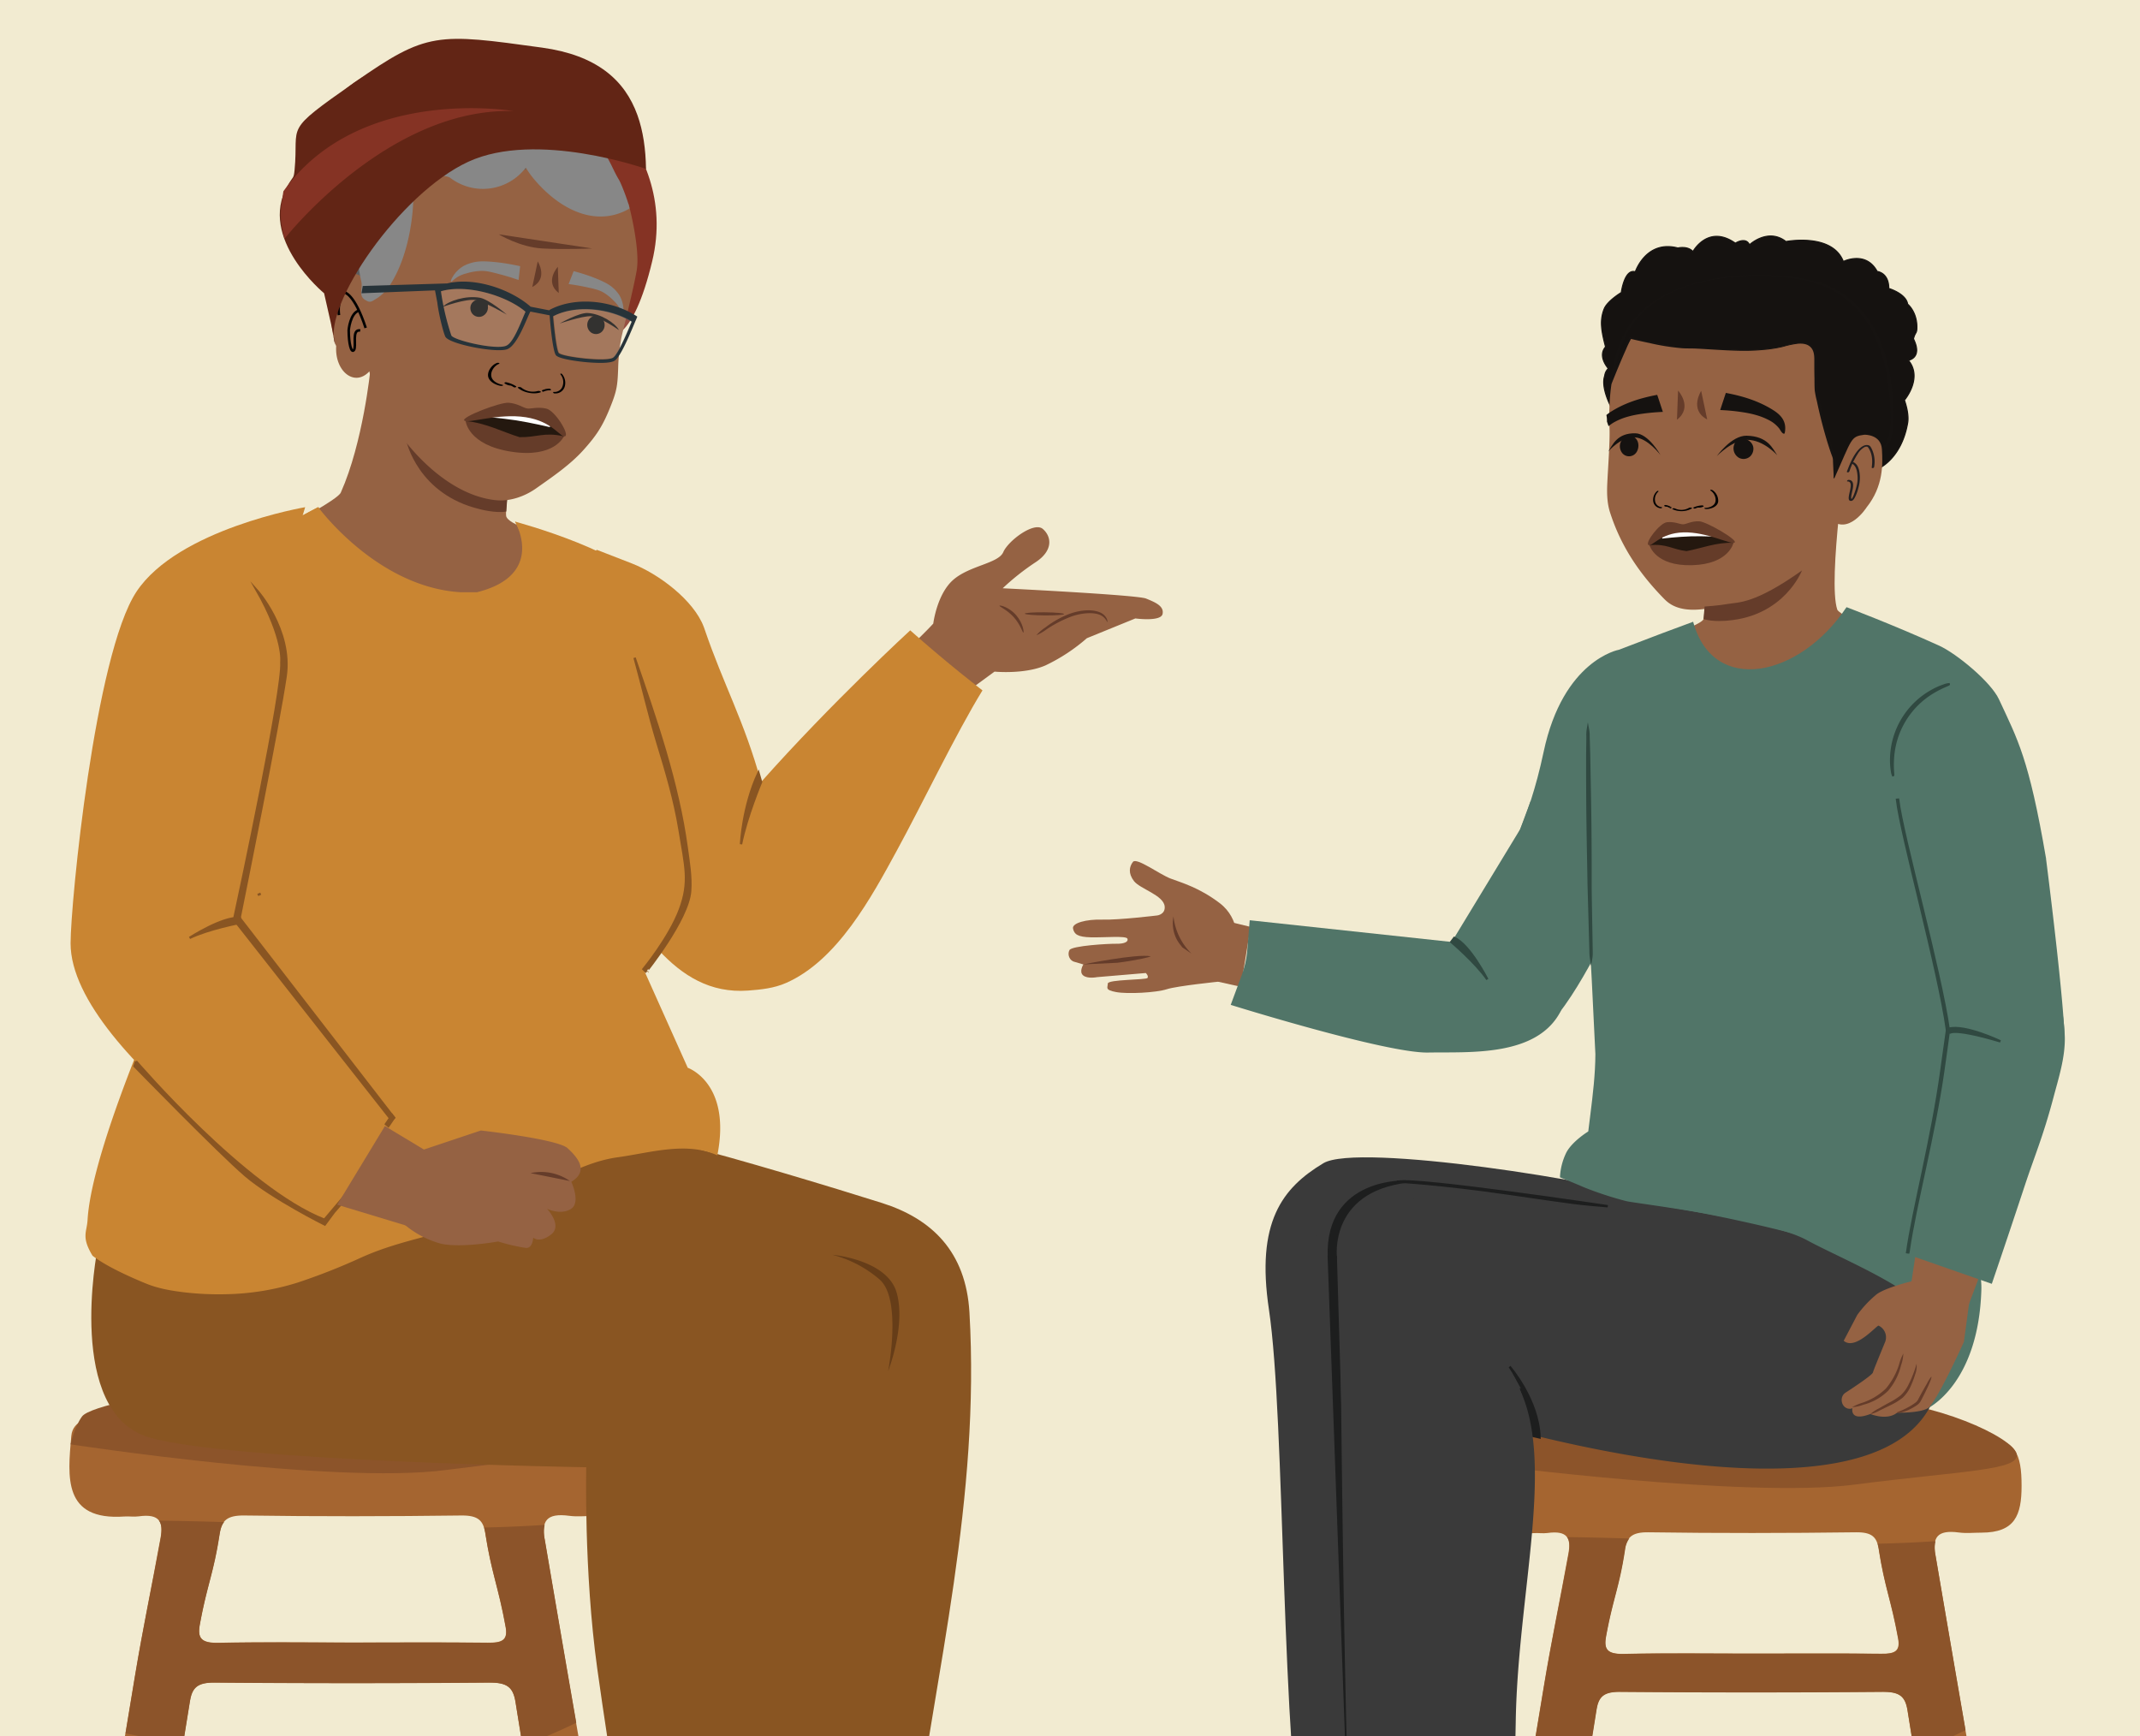 <svg xmlns="http://www.w3.org/2000/svg" xmlns:xlink="http://www.w3.org/1999/xlink" viewBox="0 0 1221.96 991.43"><rect x="0" y="0" width="1221.96" height="991.43" fill="#808080" stroke="none"/><defs><style>.cls-1,.cls-30{fill:none;}.cls-2{clip-path:url(#clip-path);}.cls-3{fill:#f2ebd1;}.cls-4{fill:#956243;}.cls-5{fill:#653c2a;}.cls-6{fill:#517568;}.cls-7{fill:#a56530;}.cls-8{fill:#8c542a;}.cls-9{fill:#3a3a3a;}.cls-10{fill:#1d1e1e;stroke:#1d1e1e;}.cls-10,.cls-11,.cls-20,.cls-22,.cls-24,.cls-30{stroke-miterlimit:10;}.cls-10,.cls-20,.cls-22{stroke-width:1.34px;}.cls-11,.cls-12{fill:#151210;}.cls-11{stroke:#161311;stroke-width:0.62px;}.cls-13{fill:#161311;}.cls-14{fill:#231f20;}.cls-15{fill:#010101;}.cls-16{fill:#f1eef7;}.cls-17{fill:#24180f;}.cls-18,.cls-32{fill:#fff;}.cls-19{fill:#653c29;}.cls-20{fill:#304941;stroke:#304941;}.cls-21{fill:#c98532;}.cls-22{fill:#895522;stroke:#895522;}.cls-23{fill:#3ba448;}.cls-24{fill:#993a2f;stroke:#993a2f;stroke-width:0.34px;}.cls-25{fill:#5e5f5f;}.cls-26{fill:#853324;}.cls-27{fill:#ec9a6f;}.cls-28{fill:#13110f;}.cls-29{fill:#878787;}.cls-30{stroke:#010101;stroke-width:1.46px;}.cls-31{fill:#273339;}.cls-32{opacity:0.14;}.cls-33{fill:#622515;}.cls-34{fill:#663d18;}</style><clipPath id="clip-path"><rect class="cls-1" width="1221.96" height="991.43"/></clipPath></defs><g id="Layer_3" data-name="Layer 3"><g class="cls-2"><polyline class="cls-3" points="1392.13 1218.26 1392.13 -26.39 -141.92 -26.39 -141.92 1218.26"/><path class="cls-4" d="M714,529.23l-12.43-3-7.07,27,1,7.31,13,2.91C710.23,552.79,712.52,539.36,714,529.23Z"/><path class="cls-4" d="M706.28,540.21c.28-.66,2-15.48-9.69-24.43S674.65,504,668.43,501.66s-19.41-12.21-21.5-9.53-2.84,6.56.61,11,16.85,8,17.5,14.4c.48,4.62-4.24,5.19-4.24,5.19s-21.94,2.67-31.24,2.38-17.51,1.94-16.85,5.11,2.51,4.82,10.21,5,20.11-1,20.85.76-1.75,3-6.24,2.91S612,540,610.67,542.5s0,6.08,2.94,6.72l5,1.48s-2.65,4.15-.13,6.25,7.9,1,7.9,1l27.89-2.36s1.69,1.6,1,2.8-22.68.82-22.71,3.22-1.88,3.63,4.75,4.86,23.07.31,28.89-1.61,30.49-4.42,30.49-4.42Z"/><path class="cls-5" d="M657,546c.09.47-8.43,2.42-19.1,3.75l-19.23.91S648.55,544.54,657,546Z"/><path class="cls-5" d="M670.07,523.25a20,20,0,0,0,1.82,13.07c1.55,2.94,3.15,4.16,3,4.47l5.51,3.75A35,35,0,0,1,670.07,523.25Z"/><path class="cls-4" d="M1055.1,253.93s-11.58,77.5-6,94.16c1.34,4.05,58.77,32.92,58.77,32.92L974.58,409.4l-50-37.36s46.77-13.77,48.18-18.6-.11-39.86-.11-39.86"/><path class="cls-6" d="M1141.44,399.33c-4.63-10-24.2-26.13-34.21-30.69-26.08-11.85-52.85-21.95-52.85-21.95-26.75,40.21-76.18,50.59-87.58,8.33l-17.91,6.65L924.47,371c-.1,0-31.93,5.77-43.05,58.35-8.87,42.05-22.1,61.52-22.1,61.52s.14,8.06,31,18.75c9,2.8,12.32,7.63,16.25,9.46h0c.47,1,4.41,81.55,4.41,82.86-.11,22.91-5.46,45.69-6.06,68.57-.37,14.24-.22,28.83-2.91,42.85,5.73,4.8,7.78,8,18.35,13.09,14.92,7.25,28.89,8.45,45.7,10.54,0,0,106.86-.16,147.09-14,3.75-1.3,20.55.23,22.55-2.79,2.11-3.19-8-26.44-7.85-30.34q.32-9.87.58-19.74c1.14-49-14.7-112.52-18.59-143.58l28.67-10.67,29.79-25.74C1158.49,432.85,1152.13,422.4,1141.44,399.33Z"/><path class="cls-7" d="M1000.46,821.2q65.77,0,131.55,0c18.86,0,22.35,8.93,22.33,27.22,0,16.81-3.77,26.68-22.86,26.72-4.3,0-8.69.48-12.88-.08-12.62-1.71-15.16,3-13.5,12.72,16.15,95.23,31.9,184,48,279.19,1.1,6.48.1,9-8.62,9.16-21.77.27-22.22.7-25.24-17.14q-15.42-91.12-30.06-182.35c-1.31-8.26-4.67-10.76-14.49-10.68q-74.79.62-149.6,0c-9.57-.08-12.35,2.84-13.55,10.32-10.22,64.06-20.93,128.07-31.24,192.12-1,6-3.88,7.74-10.8,7.85-22.44.34-23,.5-20.17-17.46,10.45-65.13,21.32-130.2,32.1-195.29,4.58-27.67,9.15-48.8,14.15-76.42,1.54-8.53-.26-13.36-12-11.73-2.51.35-5.16-.11-7.72.07C842.25,877.8,845,853.78,847,831.55c.75-8.62,9.68-10.65,19.38-10.6,44.71.22,89.42,5.56,134.13,5.56ZM999.4,944.15c24.91,0,49.81-.19,74.71.11,7.62.1,11-1.3,9.73-8.49-4-22.23-7.66-29-11.12-51.33-1-6.76-3.84-9.61-12.87-9.5-39.49.5-79,.57-118.5,0-9.79-.15-12.5,3-13.6,10.14-3.31,21.58-6.84,27.67-10.76,49.18-1.36,7.44.62,10.32,10.29,10.1C951.3,943.79,975.36,944.15,999.4,944.15Z"/><path class="cls-8" d="M881.53,963.59q-2.49,15.07-5,30.14c10.44,2,20.83,4.46,31.19,7q2-12.16,3.92-24.34c1.19-7.47,4-10.39,13.55-10.31q74.79.62,149.6,0c9.82-.08,13.17,2.42,14.49,10.69,1.24,7.87,2.52,15.74,3.79,23.61a287.34,287.34,0,0,0,29.28-12.45c-5.69-32.91-11.4-66-17.17-100a18.9,18.9,0,0,1,0-7.91q-10.23.67-20.47,1.06-6.29.24-12.57.38a20.39,20.39,0,0,1,.72,3.11c3.46,22.3,7.11,29.1,11.12,51.33,1.3,7.19-2.11,8.59-9.73,8.5-24.9-.31-49.81-.12-74.71-.12-24,0-48.1-.36-72.13.18-9.66.21-11.65-2.67-10.29-10.11,3.92-21.51,7.46-27.59,10.77-49.17a13.83,13.83,0,0,1,2.45-6.69c-11.84-.37-23.68-.66-35.53-.8,1.61,2.08,1.67,5.36.92,9.52C890.69,914.8,886.12,935.92,881.53,963.59Z"/><path class="cls-8" d="M846.55,836.09s150.5,19.62,212.08,11.66,95.4-8.09,92.9-17.63-46.08-30-90-31.43-164.19,9.59-164.19,9.59S857,815.07,852.75,821,846.55,836.09,846.55,836.09Z"/><path class="cls-9" d="M724.57,747.7c9.46,63.2,6.51,247.08,21.22,324.13,0,0,91.73,25,100.28,8,0,0,5.78-191.62,33.21-284.79,24.17-82,90.41-102,69.85-109.09-32.36-11.19-173.83-33.57-193.47-21.76C732.08,678.34,717.12,697.92,724.57,747.7Z"/><path class="cls-9" d="M770.83,787c-.29-4.89-.84-9.76-1.57-14.59a203.15,203.15,0,0,0-7.77-32.14,215.15,215.15,0,0,0-13-31.35c-3.49-6.84,65.36-20.94,61-27.28,100.51-11.58,232.36,27.55,232.36,27.55s86.62,26.06,62.75,88.52c-31.63,82.77-259,19-332.77-10.28Z"/><path class="cls-10" d="M773.53,1050.18C769.25,944.18,762.75,718,762.75,718l-4-.45,12,332.33Z"/><path class="cls-10" d="M762.75,718s-4.82-37.74,40.5-43.31c0,0-46-2.21-44.46,42.86Z"/><path class="cls-10" d="M798.33,674.72s23.24,1.08,63.09,6.86c39.43,5.72,39.39,5.75,56.63,7.18,0,0-109.22-16.32-119.72-14Z"/><path class="cls-10" d="M874.31,819.68s-1.7-24.35-12.31-39.3c0,0,16.41,18.8,17.09,40.39Z"/><path class="cls-11" d="M916.78,198.06h0c-2.44-9.37-3.36-15.15-.79-21.66,1.81-4.59,9.79-9.37,9.79-9.37s1.78-13.76,8-11.84c0,0,6.14-18.36,24.3-13.59,0,0,5.54-1.39,8.61,2.05,0,0,8.59-15.8,24.21-4.79,0,0,6-3.86,8.06.92,0,0,10.52-9.91,20.84-1.86,0,0,26.35-5.12,32.76,11.39,0,0,12.78-6.43,19.34,5.7,0,0,6.62.54,6.62,9.7,0,0,9.86,2.93,10.76,8.94,0,0,5.67,4.52,5.26,14.11-.12,2.74-1,2-1.93,5.72,5.41,11-2.9,12.24-2.9,12.24,8.43,10.17-2.26,22.77-2.26,22.77s2.79,7.45,1.86,12.91c-3.52,20.64-16.61,26.14-16.61,26.14s-3-30.27-2.2-42-8.77-32.22-11.92-36.66-25.94,3.5-60.8,3.5-41.85-6.24-46-5.13c-8.62,2.31-15.91,32.83-15.68,42.06S933.5,256,933.5,256,915,248,920,232.54c0,0-6.08-11.18-3.7-17.92a6.9,6.9,0,0,1,2.06-4.21S912.05,203.5,916.78,198.06Z"/><path class="cls-4" d="M1033,315.25c-13.76,16-34.59,27-54.19,31.44-19.22,4.32-25.84-2-28.58-4.76-15.05-15.35-25-31.05-30.86-49.27-1.6-4.94-1.86-10.31-1.63-15.82.34-8.25,1.59-24.08,1.32-32-.7-20.07,1.17-38.3,11.89-55.38,22.33-35.58,77.2-35.94,97.75-26.65,24,10.85,35.2,33.63,37.14,58a66.11,66.11,0,0,1-1.89,22.37,71,71,0,0,0-8.56,12.28"/><path class="cls-12" d="M931,192.88s-1.57,1.48-11.52,26.12c2.4-7.83,3.54-19.53,9.92-30.5,22.26-38.34,94.59-34.6,115.16-24.54,24,11.76,33.33,36.07,35.32,62.41.81,10.7,1.39,17.52-1.62,26.47-.14.12-2,2.12-2,2.12s-21.46,4.56-28.33,17.77l-.52-11.38s-5.64-14.13-10.34-38.58c0,0-.33-13.45-.22-17.5.34-12.46-10.79-9.65-18.48-7.52-4.78,1.32-15.18,2.27-20.14,2.26-12.68,0-28.74-1.62-34.68-1.46C955.19,198.78,931,192.88,931,192.88Z"/><path class="cls-13" d="M930.19,193a7.59,7.59,0,0,0-1.18,2c-1.82,3.58-3.38,7.29-5,11q-2.8,6.57-5.46,13.21l1.73-.33c1.48-4.89,2.35-9.94,3.68-14.86a62.41,62.41,0,0,1,6.79-16.57,51.12,51.12,0,0,1,15.86-15.94c13.32-8.65,29.46-12.27,45.11-13.49,14-1.1,28.6-.48,42.29,2.95a51.81,51.81,0,0,1,17.19,7.74,58.2,58.2,0,0,1,18.65,21.88,90.36,90.36,0,0,1,8.28,28.38c.74,5.49,1.16,11.06,1.38,16.59a48.5,48.5,0,0,1-1.68,15.91,6.13,6.13,0,0,1-.59,1.67,6.55,6.55,0,0,1-.63.66l-1.27,1.38,1-.45c-8.1,1.73-16.5,5.25-22.9,10.52a25.58,25.58,0,0,0-6.47,7.69l1.74-.4-.27-5.81-.18-3.93a10,10,0,0,0-.07-1.64,20.26,20.26,0,0,0-.87-2.36c-.77-2.14-1.47-4.31-2.15-6.49-2.5-8.07-4.55-16.28-6.28-24.55a40.34,40.34,0,0,1-1-5.43c-.06-.89,0-1.8-.06-2.7-.07-3.21-.13-6.42-.16-9.63,0-5.09,1-12.27-5.3-14-5.58-1.54-11.42,1.17-16.83,2.17a113.21,113.21,0,0,1-24.94,1.38c-8.32-.33-16.64-1.19-25-1.29-11.16-.12-22.27-2.86-33.09-5.44l-.87-.21c-.38-.09-1.89.54-1.46.64,3.85.94,7.73,1.79,11.61,2.6a130.4,130.4,0,0,0,18.81,3c2.62.17,5.26.06,7.89.19,4.21.2,8.41.49,12.62.73,8.51.49,17,.9,25.52.08A74.93,74.93,0,0,0,1018,198.1a54,54,0,0,1,8.51-1.82c2.56-.22,5.45,0,7.36,1.94,2.23,2.24,2.14,5.6,2.12,8.53,0,3.1,0,6.21.09,9.31,0,2.25,0,4.55.14,6.8a51.74,51.74,0,0,0,1.19,6c.53,2.5,1.09,5,1.68,7.47q1.43,6,3.12,11.91c1.24,4.3,2.56,8.59,4.14,12.78a7,7,0,0,1,.3,2.3l.36,7.91L1047,273c0,.33,1.62-.15,1.75-.4,4.46-8.42,14-13.17,22.67-16,1.23-.4,2.47-.77,3.72-1.09l.54-.13.23-.06a2.7,2.7,0,0,0,1.13-.44,16.49,16.49,0,0,0,1.61-1.73c.82-.86,1-2.23,1.3-3.36a42.93,42.93,0,0,0,1.35-9.16,126.72,126.72,0,0,0-1.15-20.13,105.74,105.74,0,0,0-3.59-17.8c-3.27-10.92-8.76-21.25-17.07-29.17a52.55,52.55,0,0,0-22.31-12.75,113,113,0,0,0-22.91-3.55,149.5,149.5,0,0,0-27.9.77,113.21,113.21,0,0,0-27.8,6.78c-8.42,3.31-16.45,8-22.83,14.46a48,48,0,0,0-8.4,11.54c-3.32,6.38-5.15,13.32-6.75,20.29-.62,2.72-1.22,5.46-2,8.14-.09.28,1.57.06,1.73-.33,2.63-6.53,5.29-13.05,8.18-19.47a55.89,55.89,0,0,1,3-6.17c.06-.1.4-.55.24-.4C932.09,192.49,930.48,192.69,930.19,193Z"/><path class="cls-4" d="M1044.85,296.2c10.36,10.25,21-6.5,21-6.5,9.57-12,9.29-24.61,8.74-33.21s-10-8.26-10-8.26c-8,1.05-6.87,2-17.26,25.09"/><path class="cls-14" d="M1055.94,269.35a45.79,45.79,0,0,1,5-10.45,10.31,10.31,0,0,1,3.74-3.63,2.66,2.66,0,0,1,1-.24h.18l.23,0c-.19,0,.14,0,.22.07s.18.1.06,0a5.06,5.06,0,0,1,.88,1.22c1.87,3.14,2.06,7,1.52,10.58-.09.61,1.26.41,1.35-.13a17,17,0,0,0-1.32-10.43c-.36-.68-.81-1.71-1.59-2-2.52-1-5.15,1.34-6.59,3.12-2.76,3.43-4.47,7.68-6,11.77-.25.68,1.08.59,1.26.1Z"/><path class="cls-14" d="M1055,274.88c4.84.19-2.13,11.32,2,11.14,1,0,1.68-1.11,2.12-1.92a25.5,25.5,0,0,0,2-5.42,20.54,20.54,0,0,0,.87-6.82c-.14-2.81-.72-6.41-3.46-7.88-.49-.26-1.67.41-1,.75,2.3,1.23,2.89,4.18,3.1,6.56a16.73,16.73,0,0,1-.24,5.14,38.11,38.11,0,0,1-1.76,5.93,13.17,13.17,0,0,1-.94,2c-.12.2-.31.38-.41.59,0,0-.17.15-.17.16s.22,0,.23,0-.2-.34-.22-.41a1.63,1.63,0,0,1-.08-.58,7,7,0,0,1,.18-1.58c.21-1.19.53-2.35.74-3.53.4-2.17.46-4.92-2.39-5-.63,0-1.37.9-.47.94Z"/><path class="cls-12" d="M992.83,250.86c2.34-1.15,5-.05,6.53,1.33a5.93,5.93,0,0,1,1.71,2.78,6.07,6.07,0,0,1-1.55,5.48,5.63,5.63,0,0,1-6.48,1,6.22,6.22,0,0,1-2.9-7.29,5.5,5.5,0,0,1,2.69-3.29"/><path class="cls-12" d="M980.29,260.48s8.4-11.88,17.06-11.69c12.19.27,14.9,7.42,17.47,11.17,0,0-7.72-8.83-17.15-8.81C989.12,251.17,980.29,260.48,980.29,260.48Z"/><path class="cls-12" d="M933,249.53c-2.14-1.26-4.7-.28-6.15,1a5.87,5.87,0,0,0-1.7,2.7,6.38,6.38,0,0,0,1.22,5.54,5,5,0,0,0,6,1.27c2.68-1.26,3.61-4.65,3-7.15a5.51,5.51,0,0,0-2.37-3.4"/><path class="cls-12" d="M948.14,259.8s-6.78-12.22-14.27-12.39c-10.54-.25-13.16,6.78-15.53,10.41,0,0,7-8.49,15.15-8.07C940.88,250.13,948.14,259.8,948.14,259.8Z"/><path class="cls-15" d="M956.51,290.37a8.69,8.69,0,0,0,8-.42c.51-.31,2.19,0,1.48.44a12.26,12.26,0,0,1-10.87.4c-.29-.16-.24-.38.13-.5a1.92,1.92,0,0,1,1.28.08"/><path class="cls-15" d="M967,289.76a13.86,13.86,0,0,1,4.93-1.18,1.11,1.11,0,0,1,.75.24c.15.13.17.31,0,.41a5.36,5.36,0,0,1-2.71.59,1,1,0,0,1-.83-.33c-.15-.23.13-.38.36-.37a4.21,4.21,0,0,0,2.18-.49l.74.65a12.74,12.74,0,0,0-4.41,1.07,1,1,0,0,1-.9-.11c-.18-.1-.37-.36-.1-.48"/><path class="cls-15" d="M973.7,290c2,0,4.33-.88,5.32-2.36,1.49-2.25.14-6.07-2.33-7.54-.27-.16-.12-.37.15-.42a1.55,1.55,0,0,1,1.06.23,7.3,7.3,0,0,1,3.19,6.58c-.32,2-2.23,3.35-4.61,3.9a10.87,10.87,0,0,1-2.21.28c-.3,0-.84-.09-1-.33s.13-.34.42-.34"/><path class="cls-15" d="M952.87,289.32a.26.26,0,0,0-.24-.38,2.34,2.34,0,0,1-1.54-.52l-.53.64a6.85,6.85,0,0,1,3.1,1.14.57.57,0,0,0,.64-.09c.13-.11.27-.35.08-.49"/><path class="cls-15" d="M954.38,289.62a7.69,7.69,0,0,0-3.48-1.26.65.65,0,0,0-.53.23.28.28,0,0,0,0,.41"/><path class="cls-15" d="M948.74,289.55a4.08,4.08,0,0,1-3.42-2.46,5.85,5.85,0,0,1,1.6-6.38.24.24,0,0,0-.09-.42.77.77,0,0,0-.7.21,6.58,6.58,0,0,0-2.15,5.41,4.6,4.6,0,0,0,2.95,4,4.49,4.49,0,0,0,1.43.32.71.71,0,0,0,.65-.31c.1-.24-.08-.35-.27-.35"/><path class="cls-12" d="M985.46,224.38l-1.83,5.53-1.38,4.22c4.53.19,8.32.59,11.16,1,5.63.75,11.36,2,16.42,4.64a18,18,0,0,1,6.1,4.86c.53.67,1.7,3.22,2.88,3,.48-.06.56-2.55.57-2.81.13-5-2.86-8.12-6.92-10.68-8.27-5.21-17.42-8-27-9.79"/><path class="cls-12" d="M917.58,240.68a14.9,14.9,0,0,0-.32-3.7,23.47,23.47,0,0,1,2.47-1.81c8.12-5.19,17.12-7.94,26.55-9.71q.93,2.74,1.84,5.52c.47,1.41.93,2.81,1.39,4.21-4.46.18-8.19.58-11,.95-5.54.75-11.18,1.94-16.15,4.6a20.21,20.21,0,0,0-3.87,2.62Z"/><path class="cls-5" d="M973.35,346.34s8-.53,13.6-1.53,14.86.23,42-19.08c0,0-9.94,26-42.48,28.63,0,0-8.44.92-13.74-.92Z"/><path class="cls-16" d="M963.63,305.12c4.57-.1,18.48-1.15,18.48-1.15s-4.91,5.1-18.64,5.38-18.18-4.49-18.18-4.49Z"/><path class="cls-9" d="M765.18,730.2a134.51,134.51,0,0,1,26.66,5.91,70.06,70.06,0,0,1-.66-13.31q2.87-2,6-4a176.59,176.59,0,0,1,23.3,16.58,216.25,216.25,0,0,1,23.93,23.36,193.21,193.21,0,0,1,19.36,26q2.41,3.93,4.6,8l-.85,0c20.56,42.25-.67,116.55-2,189.3-1.21,63.88-1.43,71.86.47,105.95-11.41,14.66-93.67-.85-93.67-.85C766.77,988.16,765.18,730.2,765.18,730.2Z"/><path class="cls-17" d="M961.21,302.43c7.78-.22,25.09,4.39,28.64,7.52,0,0-8.7,6.84-26.74,7.35s-21.21-6-21.21-6S951.31,302.71,961.21,302.43Z"/><path class="cls-18" d="M982.42,306.58s-9.28-.54-16.67-.34-16.61,1.27-16.61,1.27-1.35-5.88,12-6.25S982.42,306.58,982.42,306.58Z"/><path class="cls-19" d="M963,314.69c8.41-1.53,17-5.12,26.82-4.74,0,0-2.43,12.18-23.63,12.78S941.9,311.3,941.9,311.3C951.73,310.36,954.55,313.64,963,314.69Z"/><path class="cls-19" d="M951.87,298.18c4.44-.47,7.32,1.26,9.25,1.2s4.71-1.94,9.18-1.71c4.18.21,22.14,10.64,20.21,12.11s-15.85-6.16-29.26-5.79-18,8.54-20,7.18S947.7,298.63,951.87,298.18Z"/><path class="cls-5" d="M958.19,223s8.7,9.51-.63,16.65Z"/><path class="cls-5" d="M971.38,223.18s-7,10.85,3.44,16.31Z"/><path class="cls-6" d="M873.91,457.63,868,473.53l-49.37,81.29c1.48,7.27,32.52,4.39,35.83,11,3.8,7.53,8.48-1.94,11.37,6,3,8.33,10-9,11.46-.25,1,5.9,1.64,11.83,2.15,17.77,18.06-12.32,42-65.42,42-65.42Z"/><path class="cls-6" d="M876.75,557.47c-7-5.27-19.91-2.38-27.87-6-11.63-5.32-7.6-6.73-18.59-13.46L713.6,525.46l-1.39,17A54,54,0,0,1,709,556.9l-6.25,16.88S791.43,601.48,815.5,601c23.65-.42,62.48,2.67,75.87-24C885.64,571.6,883,562.22,876.75,557.47Z"/><path class="cls-20" d="M906.72,416.32a19.89,19.89,0,0,0-.24,4.08c0,2.9-.07,6.64-.13,11.11,0,9.41,0,22.39.18,36.73s.5,27.33.62,36.72l1.08,38.37a24,24,0,0,0,.31,4.07,19.17,19.17,0,0,0,.25-4.08c0-2.9-.65-33.89-.59-38.39,0-9.38,0-22.36-.18-36.72s-.49-27.34-.62-36.7c-.12-4.47-.26-8.22-.34-11.11A19.9,19.9,0,0,0,906.72,416.32Z"/><path class="cls-20" d="M1080.32,440.1a38.12,38.12,0,0,1-.44-7.16,45.27,45.27,0,0,1,23.85-38.77,39.46,39.46,0,0,1,6.57-2.86,9.32,9.32,0,0,1,2.49-.59c.09.24-3.52,1.3-8.66,4.34A47.2,47.2,0,0,0,1080.88,433c-.44,6,.35,9.65.07,9.68A9.41,9.41,0,0,1,1080.32,440.1Z"/><path class="cls-6" d="M907,646s-9.12,5.52-12.6,12.07a36,36,0,0,0-3.65,14.19s8,3.18,13.63,5.65a199.92,199.92,0,0,0,24.2,7.93c5.79,1.39,81,10.21,103,22.2s73,31.77,76.78,52.53c2.3,12.53,2.1,24.78-7.71,43.62,0,0,29.07-13.51,30.72-67.61s-101-78.67-101-78.67l-120.88-10.3Z"/><path class="cls-4" d="M1107.28,626.8c6.34.19,18.43-1.46,24.76-1.16,13.65.65,23.73-2,37.36-.51l-49,129.75L1090.09,741Z"/><path class="cls-7" d="M201.42,809.13q68.85,0,137.71,0c19.74,0,23.41,9.35,23.38,28.5,0,17.6-3.95,27.93-23.93,28-4.5,0-9.09.5-13.48-.1-13.22-1.78-15.87,3.11-14.14,13.33,16.9,99.69,33.4,192.57,50.27,292.26,1.14,6.79.1,9.48-9,9.59-22.79.28-23.26.74-26.42-17.94q-16.15-95.38-31.47-190.89c-1.38-8.65-4.89-11.27-15.17-11.18q-78.3.64-156.61,0c-10-.08-12.93,3-14.18,10.8-10.71,67.06-21.92,134.07-32.71,201.12-1,6.25-4.06,8.11-11.31,8.22-23.49.36-24.12.52-21.11-18.28,10.94-68.18,22.31-136.3,33.6-204.44,4.8-29,9.59-51.08,14.82-80,1.61-8.93-.28-14-12.54-12.28-2.63.37-5.41-.11-8.09.08C35.8,868.38,38.67,843.24,40.71,820c.8-9,10.14-11.15,20.3-11.1,46.8.23,93.6,5.82,140.41,5.82Zm-1.11,128.71c26.07,0,52.15-.2,78.21.12,8,.1,11.55-1.36,10.19-8.89-4.2-23.27-8-30.39-11.65-53.73-1.1-7.08-4-10.07-13.47-10-41.34.53-82.71.6-124,0-10.26-.15-13.09,3.13-14.24,10.62-3.47,22.59-7.17,29-11.28,51.48-1.42,7.79.66,10.8,10.78,10.58C150,937.47,175.14,937.84,200.31,937.84Z"/><path class="cls-8" d="M76.92,958.2Q74.31,974,71.69,989.75c10.94,2.14,21.8,4.67,32.65,7.3q2.05-12.74,4.11-25.47c1.25-7.83,4.16-10.89,14.18-10.8q78.3.66,156.61,0c10.28-.08,13.79,2.54,15.17,11.19,1.3,8.24,2.64,16.48,4,24.72a298,298,0,0,0,30.65-13c-6-34.45-11.94-69.14-18-104.71a19.6,19.6,0,0,1-.05-8.27q-10.71.71-21.44,1.11-6.57.24-13.16.39a21.15,21.15,0,0,1,.76,3.26c3.62,23.34,7.44,30.47,11.64,53.73,1.36,7.53-2.21,9-10.19,8.9-26.06-.32-52.14-.12-78.21-.12-25.17,0-50.35-.37-75.5.18-10.12.23-12.2-2.78-10.77-10.58,4.1-22.51,7.8-28.88,11.27-51.47.46-3,1.2-5.31,2.56-7-12.39-.38-24.79-.68-37.19-.83,1.69,2.18,1.75,5.61,1,10C86.51,907.12,81.72,929.23,76.92,958.2Z"/><path class="cls-4" d="M549.57,396.9l18.31-13.41s16.94,1.68,29-3.5a102.65,102.65,0,0,0,23.73-15.58l27.69-11.28s14.6,2,15.54-2.57-4.32-6.69-9.44-8.79-81.85-5.87-81.85-5.87a138.8,138.8,0,0,1,18.68-14.8c10.25-6.67,9.3-14.65,4.26-19.05s-19.8,6.71-22.61,13.21-19.14,7.62-28.53,15.79-11.44,25-11.44,25c-3.3,3.71-12.39,12.48-12.39,12.48C520.66,369.53,549.57,396.9,549.57,396.9Z"/><path class="cls-5" d="M632,353.31a7.49,7.49,0,0,0-3.81-3.59c-4.19-1.86-10.5-1.57-16.72.52a53.65,53.65,0,0,0-14.51,8,24.14,24.14,0,0,0-5.17,4.5,28.87,28.87,0,0,0,5.86-3.42A69.32,69.32,0,0,1,612,351.94c5.9-2,11.91-2.38,15.66-1a7.73,7.73,0,0,1,3.69,2.78c.65.92.86,1.49.95,1.54S632.46,354.5,632,353.31Z"/><path class="cls-5" d="M596.38,349.62c-6.2-.06-11.23.29-11.22.78s5,.94,11.22,1,11.21-.29,11.21-.79S602.59,349.67,596.38,349.62Z"/><path class="cls-5" d="M578.86,352.39c3.85,4.28,5,8.79,5.47,8.84s0-5.25-4.14-10-9.44-5.83-9.46-5.36C570.53,346.37,575,348.12,578.86,352.39Z"/><path class="cls-21" d="M292.05,396.77c8.42-41,48.71-82.83,48.71-82.83l19.91,7.73c15.29,5.94,35.4,20.93,41.19,36.29.17.47.34.92.49,1.37,10.75,31.57,22.65,52.38,32.23,87.2,40.47-45.57,85.16-86.61,85.16-86.61C540.45,378.45,561,394.2,561,394.21c-15.21,24.77-34.26,64.64-49,91.66-14.3,26.26-33.79,62.57-63.2,75.41-6.77,3-14.25,3.79-21.61,4.33-43.37,3.19-63.38-40.6-87.73-71.5C321.41,471.25,285.43,429,292.05,396.77Z"/><path class="cls-22" d="M434.58,446.53s-8.31,19.89-11.45,35.51c0,0,.9-21.3,9.95-40.76Z"/><path class="cls-23" d="M530.2,918.16l2.53-3.78c-.7-.53-1.45-1-2.29-1.57A24.47,24.47,0,0,1,530.2,918.16Z"/><path class="cls-8" d="M40.3,824.72s149.5,23,214,14.7,107.91-11,105.3-20.94-48.24-31.4-94.18-32.91-171.89,10-171.89,10-42.27,7.11-46.71,13.26S40.3,824.72,40.3,824.72Z"/><path class="cls-24" d="M359.82,347.19a140,140,0,0,0-5.52,36A140.43,140.43,0,0,0,359.82,347.19Z"/><path class="cls-21" d="M181.69,289.6a267.76,267.76,0,0,0-36.56,22.45c-21,15.28-49.71,35-54.54,80.46s18.41,120.54,0,175.72A511.25,511.25,0,0,0,67.85,673l202.2-287.35Z"/><path class="cls-22" d="M56.23,713.82S38,806.55,85.62,820.2s249.81,16.94,249.81,16.94-1.45,60,6.25,115.37c7.07,50.93,19.27,124.31,19.27,124.31s142.52,10.29,158.76-19.19c14.21-105,39.32-202,33.19-308.18-2-34.48-21.33-53-49.52-61.92-28-8.87-83.5-25.58-111.93-32.69-29-7.26-83.13,10.74-83.13,10.74S156.7,751.28,56.23,713.82Z"/><path class="cls-25" d="M187.09,89.31c6.09-7.72,15.21-12.61,24.45-9.59.55-18.33,18.85-28.21,37.19-27.76,9.4.65,18.84,5.39,27.88,2.75,5.64-1.65,10.05-5.77,15-9.15,20.59-13.65,50.82,5,66.69,24s10.65,38.9.85,61.57c-4.55,10.54-4.21,16.42-6,27.84-1.72,10.78-9.33,30.57-10,41.32s15.54,22.9,4.64,23.18l-117.5-20.11c-17.75,2.55-28.69-3.35-36.87-19.31-5.31-10.82-3.33-11.2-3.48-23.23-.57-15.75-15.89-28.37-14.13-44C176.54,106.91,181.45,97.44,187.09,89.31Z"/><path class="cls-26" d="M172.44,87.89s41.94-18.13,94.37-9.53,76.49,42.27,84.49,65.92-3.1,47.51-3.1,47.51,13,4.26,24.24-42.73c16.4-68.5-52.11-113.92-69.17-114.58S199.92,11.62,172.44,87.89Z"/><path class="cls-4" d="M211.48,211.18s-4.14,41.59-16.89,70.1c-1.78,4-28.48,18.06-28.48,18.06l37.36,14.83c21.12,6.1,69,7.76,90,1.47l17.87-10s-21.54-6-22.33-11.05,5.16-42.81,5.16-42.81"/><g id="freepik--character-2--inject-1332"><path class="cls-27" d="M246,373.14a62.19,62.19,0,0,1-3.88-7.13,27,27,0,0,1-1.88-8.46,26,26,0,0,1,1.53-10.44,27,27,0,0,1,3.79-6.87l.25-.3-.2-.43c-2.07-5.08-3.69-9.92-5-13.12a20.1,20.1,0,0,0-2.33-5.07,3.07,3.07,0,0,0,.35,1.43l1.26,3.81c1.11,3.36,2.43,7.94,4.62,13.52l.09-.73a26.84,26.84,0,0,0-5.59,18.35,26.25,26.25,0,0,0,2.3,8.73,23.72,23.72,0,0,0,3,5.16A7.83,7.83,0,0,0,246,373.14Z"/><path class="cls-27" d="M198.32,359.92a41.73,41.73,0,0,0-4.38-4.44,22.56,22.56,0,0,1-7.21-12.36c-.36-2.79,0-5.6-.44-8.25a8.78,8.78,0,0,0-3.3-6.14,5.46,5.46,0,0,0-4.63-.85c-1.1.38-1.47,1-1.43,1a7.47,7.47,0,0,1,1.56-.51,5.26,5.26,0,0,1,4,1.1,8.26,8.26,0,0,1,2.59,5.58c.34,2.42,0,5.23.34,8.24a17.9,17.9,0,0,0,3.26,7.72,31.77,31.77,0,0,0,4.68,5A24.45,24.45,0,0,0,198.32,359.92Z"/><path class="cls-27" d="M213.24,349.35a63.32,63.32,0,0,0-6.41-5.26,39.28,39.28,0,0,1-12.22-15.15,21.57,21.57,0,0,1-1.38-5.33,36.41,36.41,0,0,1-.12-5.22,11.22,11.22,0,0,0-2.62-8.73,5,5,0,0,0-3.49-1.44,4.78,4.78,0,0,0-2.65.71c-1.31.9-1.36,1.92-1.32,1.89a3.47,3.47,0,0,1,1.56-1.42,4.43,4.43,0,0,1,5.13.9,10.61,10.61,0,0,1,2.08,8.05,37.32,37.32,0,0,0,.06,5.39,22.09,22.09,0,0,0,1.44,5.7,37,37,0,0,0,12.82,15.37c2.09,1.53,3.82,2.68,5,3.45A6.74,6.74,0,0,0,213.24,349.35Z"/><path class="cls-27" d="M189.87,296.69a16.37,16.37,0,0,1,4.3,5.79,35.59,35.59,0,0,1,2.1,7.57,42.21,42.21,0,0,0,2.72,9.74,36,36,0,0,0,11.34,14.27,30.37,30.37,0,0,0,4.75,2.91,6.32,6.32,0,0,0,1.93.71c0-.22-2.54-1.44-6.07-4.39a38.24,38.24,0,0,1-10.71-14.09,45.33,45.33,0,0,1-2.54-9.38,32.73,32.73,0,0,0-2.47-7.91A9.5,9.5,0,0,0,189.87,296.69Z"/></g><g id="freepik--character-1--inject-1332"><path class="cls-4" d="M294,299.12,188.6,292.33l-13.25,38.42s26.13,26.62,28.9,27.93S271.66,377,271.66,377s74.77-24.58,73.76-24.41S294,299.12,294,299.12Z"/><path class="cls-21" d="M83.62,733c6.89,2.78,14.15,4,21.5,4.9A170.34,170.34,0,0,0,129,739a145.21,145.21,0,0,0,41-6.66,356.58,356.58,0,0,0,36.51-14.4c24-10.78,47.24-12.73,71.3-23.35s48.86-30.22,74.93-33.79c18.51-2.54,39.2-9.15,56.87-1.1,8.17-41.42-16.9-50-16.9-50L367.44,553.3l19.23-24.66c5.24-24.53,12.35-87.69,6.24-97.71L339.63,319l-45.49-21.17c2,3.72,15.52,31.06-21.82,40.34h-9.18c-47.93-2.79-81.45-48.59-81.45-48.59l-15.58,8.25-62.7,244.29S52.61,651.23,50,696.62c-.41,7-3.68,9.65,2.84,20.39C59.88,722.55,72.9,728.62,83.62,733Z"/></g><line class="cls-22" x1="147.18" y1="511.03" x2="148.88" y2="510.28"/><path class="cls-21" d="M294.14,297.85s68.54,18.23,77.28,40.34c13.28,33.58,23.39,105.17,23.39,105.17l-32.14.32Z"/><path class="cls-22" d="M394.09,508.84c.63-8.34-.88-16.85-2-25.09q-1.89-13.69-5-27.18c-4.2-18.63-9.81-36.91-15.85-55-2.9-8.7-5.9-17.37-8.9-26,4.52,16.27,8.23,32.77,13.16,48.93,5.06,16.56,9.82,32.67,12.59,49.77,3.26,20.16,6.1,29.25.09,45.2s-20.77,33.9-20.77,33.9l1.5,1.52S392.87,525.11,394.09,508.84Z"/><path class="cls-5" d="M289.67,284.13s-8.72-2-14.69-4-16.38-2.31-42.92-28.23c0,0,6.45,30.31,41.78,38.81,0,0,9.11,2.48,15.26,1.36Z"/><path class="cls-4" d="M331.75,104.62l.36.34a5.1,5.1,0,0,1-.32-.67Zm14.76,5.26q.28.36.63.72l0-.27S346.56,109.55,346.51,109.88Zm-118,138.35c12.17,16.58,32.16,35.1,54.76,37.39,8.1.82,16.47-2.28,22.76-6.7,9.55-6.73,19.58-13.54,27.15-22,7.27-8.09,10.69-13.27,14.82-23.29,4.26-10.37,4.64-13.21,5-24.12a106.66,106.66,0,0,1,1.83-16.75c1.15-5.26,6.51-25.9,8.7-38.14s-4.26-36.86-4.26-36.86c-.23-3.44-5.06-2.34-6.47-5.27l-1.45-.22a1.45,1.45,0,0,1,.52,1.44,11.41,11.41,0,0,1-4.71-3.14v.06c-2.32.67-4.34-.65-5.91-2.58-.05.33.22,1,.58,1.1a7.34,7.34,0,0,1-5.5-2.86c-.05.34.22,1.06.17,1.39a13.6,13.6,0,0,1-4.36-2.75c.27.48,8.63.43,8.59.66-2.22,0,.16,1.1-1.4-.83l-1.61-1.5c-1.87.06-2,1.16-3.21-.38.31.38-.45-3.81-.5-3.48-2.18-.32-1.56-.38-3.22-1.65-.05.33-6.25,1.28-6.3,1.61-1.8-.27-1.58,1.46-2.83-.08.32.38,1.52-1.2,1.83-.81-2.22,0-3.25,1.28-4.81-.65.31.39-6.62-4.72-6.62-4.72-2.22,0-1.95.75-3.57-.85.63.77-9.93-2.11-9.67-1.39C297,90.62,301.26,98,300,96.82c0,.34-4-1.62-4-1.62-1.86.07.61,2.14-.64.59-.05.33.17,1.38.53,1.44-2.32.67-4.76-.37-6.73-2,.62.78.89,1.5,1.2,1.88-1.81-.27-3.31-.15-4.92-1.75-.05.33.52,1.44.89,1.49a7.23,7.23,0,0,1-5.7-1.53c-.05.33.58,1.11.89,1.49a5.17,5.17,0,0,1-4.24-1.31L278.1,97c-1.45-.21-2.63.29-4.71-.7-.05.33.63.77.58,1.11a13.52,13.52,0,0,1-3.57-.88c0,.34.94,1.16.57,1.11-1.45-.22-2.63.28-4.34-.65.31.39.57,1.1.89,1.49-1.45-.22-2.95-.1-4.3-1a2.45,2.45,0,0,0,.53,1.44c-1.45-.22-2.64.28-4.35-.65,0,.33.58,1.1.89,1.49a19.38,19.38,0,0,1-4.35-.65c-.05.33.63.78.94,1.16-1.45-.22-2.94-.1-4.66-1-.1.66.22,1,.17,1.38-1.09-.16-1.76-.6-2.85-.76l-1.91.39c-6.06,5.89-24.28-2.31-24.28-2.31-12.57,7.3-4.37,55.46-5,61.82s-4.42,7.6-4.42,7.6c-1.47-2.6-4.7,3.95-5.39,1.13-.74-2.49.43-5.37-.31-7.86-2.47-5.8-10-5.22-14.43-2.49l-.83,1c-6.66,6.69-4.08,30.95-1,38.49-.89,14.31,10.46,23.56,18.95,14.38l1.15,5.8"/><path class="cls-15" d="M307,223.29a10.47,10.47,0,0,1-9.34-2c-.55-.46-2.59-.4-1.83.24,3.23,2.72,9,3.8,12.75,2.52.37-.13.35-.4-.06-.61a2.31,2.31,0,0,0-1.52-.15"/><path class="cls-15" d="M294.74,220.6a16.93,16.93,0,0,0-5.6-2.31,1.36,1.36,0,0,0-.93.15c-.2.12-.26.32-.06.48a6.42,6.42,0,0,0,3.08,1.2,1.21,1.21,0,0,0,1-.23c.22-.25-.08-.47-.35-.51a5,5,0,0,1-2.48-1l-1,.63a15.32,15.32,0,0,1,5,2.08,1.28,1.28,0,0,0,1.08,0c.23-.1.5-.36.21-.56"/><path class="cls-15" d="M286.73,219.66c-2.34-.41-5-1.84-5.85-3.77-1.34-2.91.91-6.88,4.09-8.13.35-.14.22-.41-.1-.52a1.9,1.9,0,0,0-1.29.07c-2.77,1.1-4.95,4.3-4.93,6.85,0,2.38,2,4.34,4.72,5.44a13.09,13.09,0,0,0,2.55.74c.36.06,1,0,1.23-.2s-.09-.42-.42-.48"/><path class="cls-15" d="M311.43,222.74a.3.3,0,0,1,.36-.39,2.77,2.77,0,0,0,1.91-.33l.51.85a8.44,8.44,0,0,0-3.88.76.66.66,0,0,1-.73-.23c-.13-.14-.25-.46,0-.58"/><path class="cls-15" d="M309.6,222.82a9.17,9.17,0,0,1,4.33-.83.8.8,0,0,1,.59.37.33.33,0,0,1-.09.48"/><path class="cls-15" d="M316.26,223.79a4.86,4.86,0,0,0,4.5-2.23,6.92,6.92,0,0,0-.71-7.77.28.28,0,0,1,.18-.48.93.93,0,0,1,.78.38,7.75,7.75,0,0,1,1.54,6.74,5.46,5.46,0,0,1-4.21,4.11,6.09,6.09,0,0,1-1.75.1c-.23,0-.64-.19-.71-.49s.16-.39.38-.36"/><path class="cls-28" d="M338.53,180.69a5.06,5.06,0,0,1,6.69,4.48,5.29,5.29,0,0,1-1.94,4.58,4.91,4.91,0,0,1-5.73.14,5.42,5.42,0,0,1-1.72-6.64,4.87,4.87,0,0,1,2.7-2.56"/><path class="cls-28" d="M319.58,184.72s10.93-6.24,16-6c7.41.37,15.8,5.76,17.84,9.77,0,0-11-7.83-16.23-7.94C332.21,180.45,319.58,184.72,319.58,184.72Z"/><path class="cls-28" d="M277.49,172.35c-1.86-1.34-5.13-1.53-6.62-.56a5,5,0,0,0-1.89,2.15,5.28,5.28,0,0,0,.53,4.95A4.93,4.93,0,0,0,275,180.7a5.44,5.44,0,0,0,3.57-5.86c0-.41.46-1.11-1-2.2"/><path class="cls-28" d="M289.38,179.63S279.38,171,274,170c-7.9-1.41-18.06,1.82-21.19,5.23,0,0,13.5-5,19-3.84C277.11,172.47,289.38,179.63,289.38,179.63Z"/><path class="cls-29" d="M327.56,154.82c-.55,1.39-1.09,2.79-1.64,4.19l-1.23,3.2c3.91.5,7.18,1.12,9.63,1.64,5.18,1.11,7.82,1.69,10.46,3.28a28.34,28.34,0,0,1,5.65,4.59,17.55,17.55,0,0,1,2.69,3.14c1.71,2.67,1.92,5,2.38,5s.51-2,.52-2.16a17.6,17.6,0,0,0-2.31-9.08,20.44,20.44,0,0,0-5.37-5.59c-2.51-1.82-10-5.38-20.78-8.2"/><path class="cls-29" d="M297,152c-.16,1.48-.33,3-.5,4.46-.13,1.14-.26,2.28-.4,3.41-4-1.41-7.5-2.41-10.13-3.11-5.55-1.48-8.4-2.21-11.73-2.06a32.91,32.91,0,0,0-7.75,1.37,21,21,0,0,0-4.16,1.49c-3,1.55-4.34,3.51-4.77,3.28s.48-2,.57-2.15a17.69,17.69,0,0,1,6.74-6.91,23.28,23.28,0,0,1,8-2.4c3.33-.41,12.37,0,24.16,2.62"/><path class="cls-30" d="M208.8,187.24c-6.45-19.69-12.17-20.31-12.17-20.31s-4.24,4.07-3.08,13"/><path class="cls-30" d="M205.69,188.72c-5.09-.95-2,9-3.58,11.13s-3-4-3-11.33c0,0,.83-9.78,5.85-11.16"/><path class="cls-5" d="M284.81,133.81s12,7.33,24.79,8.06,28.59,0,28.59,0"/><path class="cls-29" d="M353.37,102.54h0c-2.86-4.68-4.54-9.58-7.59-14.12s-5.95-8.51-9.19-12.79c-.19-.25-4.36-.65-4.55-.9l-.2-.27-.32-.4-.73-.92c-19.18-10-43-12.89-65-7.76a79.53,79.53,0,0,0-59.46,95.47c.85,3.66-1.59,7.86,1.78,10.13s3.87,1.29,7.36-.79a26.41,26.41,0,0,0,8.11-8.9c10.3-16.67,14.42-44.07,11.64-63.48,2.07,3.77,18.46,1.14,21.88,3.75a30.81,30.81,0,0,0,43.17-5.85,47.45,47.45,0,0,0,4.46,6.33c15.18,18.15,35.94,27.88,54.61,17.1C360,118.74,355.15,105.5,353.37,102.54Z"/><path class="cls-31" d="M248.39,165.8l1.33,7c.59,5.42,3.14,16.32,4.55,19.4,2,4.3,29.61,9.59,35.5,7.14s11.12-17.94,13.08-21.43l11,2.13c.34,4.91,1.76,20.48,3.6,22.81s14.65,3.69,16.09,3.84c1.21.11,2.88.28,4.73.37,4.87.31,10.83.29,12.88-1.25,3-2.29,7.34-12,11.16-21.23l.61-1.45c.14-.34.29-.58.31-.69h0l.68-1.66c-15-9.82-36.19-11.41-50.24-3.75l.08.18L303,175.13c-11.15-9.81-31.75-17.12-47.71-13.29h0l-48.15,1.46-.71,4.15ZM319,201.53c-1.14-1.45-2.46-12.41-3.21-20.89,12.18-6.43,31.28-5,44.79,3l0,.21c-2.05,4.95-7.5,18.11-10.48,20.35-3.53,2.65-29-.35-31.06-2.62Zm-61.29-10a143.63,143.63,0,0,1-5.93-25.21c14.33-4.31,37.36,2.31,48.29,11.67-2.83,6.39-6.83,17.69-11.06,19.43-6.08,2.53-30.06-3.17-31.3-5.89Z"/><path class="cls-32" d="M319.31,201.35c-1.14-1.45-2.46-12.4-3.21-20.89,12.18-6.43,31.28-5,44.79,3l0,.21c-2.05,5-7.5,18.11-10.48,20.35-3.53,2.65-29-.35-31.06-2.61Z"/><path class="cls-32" d="M257.72,191.56a143.63,143.63,0,0,1-5.93-25.21c14.33-4.31,37.36,2.31,48.29,11.67-2.83,6.39-6.83,17.69-11.06,19.43-6.08,2.53-30.06-3.17-31.3-5.89Z"/><path class="cls-33" d="M185.06,167.45s-38-31.35-20.86-61.38c3.29-5.77,3.48-3.79,4-8.92,2.59-26.89-7.24-21.06,34.22-50.1s47.23-28.12,107.2-19.84c30.93,4.27,47.12,18.33,54.37,38.55,3.26,9.09,4.71,19.43,4.89,30.68,0,0-62.36-22.1-101.46-4.09s-83,81.9-76.23,103.69C193.06,202.16,185.06,167.45,185.06,167.45Z"/><path class="cls-26" d="M162.39,136.42s58.82-75.11,130.8-73c0,0-88.13-15.07-131.38,45.83l-1.05,7.41a40.64,40.64,0,0,0,.42,13.87Z"/><path class="cls-34" d="M475.26,716.47s31.33,2.7,36.73,21.6-4.86,44.83-4.86,44.83,8-41.11-4.86-52.29A66.86,66.86,0,0,0,475.26,716.47Z"/><path class="cls-21" d="M174.25,289.6S101.56,302,77.87,337.94,40.3,515.66,40.3,538.62c0,64.8,151.44,158,151.44,158l30.93-59.17L122.5,517.67l11.06-92.91Z"/><path class="cls-22" d="M160.65,378.12c1,15.83-23.32,130-27,147l3.17-1c2.93-14.6,22.17-109.91,26.28-137.91,3.9-26.52-16.48-49.21-16.48-49.21C162.47,364.79,160.65,378.12,160.65,378.12Z"/><polygon class="cls-22" points="136.84 524.18 133.67 525.15 223.55 639.51 224.98 638.22 136.84 524.18"/><path class="cls-17" d="M300.5,236.54c-9.09-1.41-30,1-34.6,3.87,0,0,9.27,8.77,30.36,12.05S322,249.12,322,249.12,312.09,238.34,300.5,236.54Z"/><path class="cls-18" d="M275.07,237.86s11,.81,19.59,2.15S314,243.9,314,243.9s2.39-6.2-13.26-8.63S275.07,237.86,275.07,237.86Z"/><path class="cls-19" d="M296.71,249.63c-9.66-2.94-19.19-8.14-30.81-9.22,0,0,1.19,13.65,26,17.5S322,249.12,322,249.12C310.55,246.62,306.8,249.76,296.71,249.63Z"/><path class="cls-19" d="M312,233.32c-5.14-1.19-8.75.26-11-.09s-5.27-2.83-10.53-3.26c-4.94-.4-27.42,8.27-25.35,10.16s19.42-4.33,35.1-1.89,19.94,12,22.48,10.84S316.87,234.44,312,233.32Z"/><path class="cls-5" d="M307.05,149.26s6.23,9.74-3.11,14.62Z"/><path class="cls-5" d="M318.52,152.37s-7.82,8.52.54,14.94Z"/><path class="cls-22" d="M77.66,606s62.57,73,107.6,90.47l13.84-16.37,2,0-10.46,12.1-5.18,7s-30.07-15-45.28-28S76.8,608.74,76.8,608.74l.86-2.7"/><polyline class="cls-4" points="219.79 642.97 252.35 662.58 242.4 702.98 192.54 687.89"/><path class="cls-4" d="M237,658.08l37.57-12.57s43.91,4.89,49.55,10.12,12.39,12.94,2.1,19.16c0,0,5.68,12.09-.35,15.63s-13.51-.21-13.51-.21,9.06,9.57,2.27,14.73-10.17,1.73-10.17,1.73-.18,6-4,5.91a102.36,102.36,0,0,1-16-3.7s-20.94,3.82-32.56,1.3a54.43,54.43,0,0,1-21.73-11.65Z"/><path class="cls-5" d="M302.92,669.85a28.54,28.54,0,0,1,22.49,4.5"/><polygon class="cls-22" points="224.98 638.22 221.76 642.97 220.38 641.85 223.85 636.76 224.98 638.22"/><path class="cls-6" d="M1126.25,581.41c12.57,3.34,24.57,8.65,37.28,11.49,5,1.13,10.16,1.88,15.27,2.63.82-16.83-10.53-105.47-10.53-105.47l-75.93,9.76,21.16,79.09A90.91,90.91,0,0,1,1126.25,581.41Z"/><path class="cls-6" d="M1172.57,564.94c-6.1-2.07-31.11,9.19-37,6.55-8.75-3.94-11.19,6.33-20.51,4.07l2.48,8.8c-11.45,19.15-25.2,133-25.2,133l45,15.7q9.6-28.15,18.93-56.41c5.45-16.46,10.37-27.77,16.24-49.87,3-11.35,6.69-22.65,6.52-34.4a115.85,115.85,0,0,0-1.68-16.2C1176.86,572.94,1176.37,566.22,1172.57,564.94Z"/><path class="cls-20" d="M1112.84,588.4c-4.89-34.49-26.47-111-29-131.81l-.64.07c2.46,20.77,23.87,97.3,28.58,131.76Z"/><path class="cls-20" d="M1111.73,588.42l-3.26,23.26c-5.18,38.08-16.23,79.87-19.48,103.35l.36.06.22.06.14,0c.11-.6.13-.85.24-1.45,3.54-24.91,14.58-66.21,19.64-102,1.11-8,2.26-15.74,3.25-23.26Z"/><path class="cls-20" d="M828.71,537.81s13.75,11.64,20.57,21.43c0,0-10.08-19.94-18.88-23.67Z"/><path class="cls-22" d="M136.7,527s-17.69,3.37-28.44,8.54c0,0,19.13-12.36,28.63-11.28Z"/><path class="cls-20" d="M1112.87,590.21s0-4.31,29.38,4.41c0,0-20.16-9.64-29.41-7.22Z"/><path class="cls-4" d="M1056.49,804.41a2.45,2.45,0,0,0,1.26-.41s-1.87,8,10.22,3.4c0,0,9.5,3.94,15.3-.76,0,0,12.49.31,17.4-2.47s20.75-38,20.75-38l3.54-26.46-31.44-12.54L1092,731.5s-14.89,3.51-20.37,7.5a64.05,64.05,0,0,0-11.13,11.84l-7.72,14.72c6.58,5.87,19-9.06,19.93-8.61a7.35,7.35,0,0,1,3.52,9.77c-3,7.33-6.48,15.73-6.79,17s-9.07,7.23-15.68,11.53C1049.84,797.83,1051.61,804.64,1056.49,804.41Z"/><path class="cls-5" d="M1084.4,779.06a40.18,40.18,0,0,1-7.51,13.78,35.44,35.44,0,0,1-13.24,8.06,30.85,30.85,0,0,0-6.1,2.58,21.35,21.35,0,0,0,6.52-1.4,31.39,31.39,0,0,0,14.11-8,35.19,35.19,0,0,0,7.35-14.54,22.6,22.6,0,0,0,1.29-6.66A29.35,29.35,0,0,0,1084.4,779.06Z"/><path class="cls-5" d="M1092.51,784.41a63.27,63.27,0,0,1-2.64,6,20.15,20.15,0,0,1-4.57,6.32,39.71,39.71,0,0,1-6.59,4.19c-2.17,1.17-4.11,2.26-5.71,3.21a21,21,0,0,0-5.07,3.37,20.63,20.63,0,0,0,5.65-2.26l5.88-2.86a35.81,35.81,0,0,0,7-4.3,20.49,20.49,0,0,0,4.72-6.91,46.19,46.19,0,0,0,2.36-6.32,12.76,12.76,0,0,0,.83-6.17A52.14,52.14,0,0,1,1092.51,784.41Z"/><path class="cls-5" d="M1100.36,789.91c-1.36,2.38-3.23,5.6-5.16,9.36a5.26,5.26,0,0,1-1.78,1.85,22.88,22.88,0,0,1-2.26,1.52,42.75,42.75,0,0,1-4.07,2.15c-2.4,1.13-4,1.57-3.95,1.8s1.77.22,4.41-.65a24,24,0,0,0,4.43-2,22.22,22.22,0,0,0,2.46-1.51,6.65,6.65,0,0,0,2.33-2.44c3.86-7.31,6.67-13.61,6-13.89A20,20,0,0,0,1100.36,789.91Z"/></g></g></svg>
